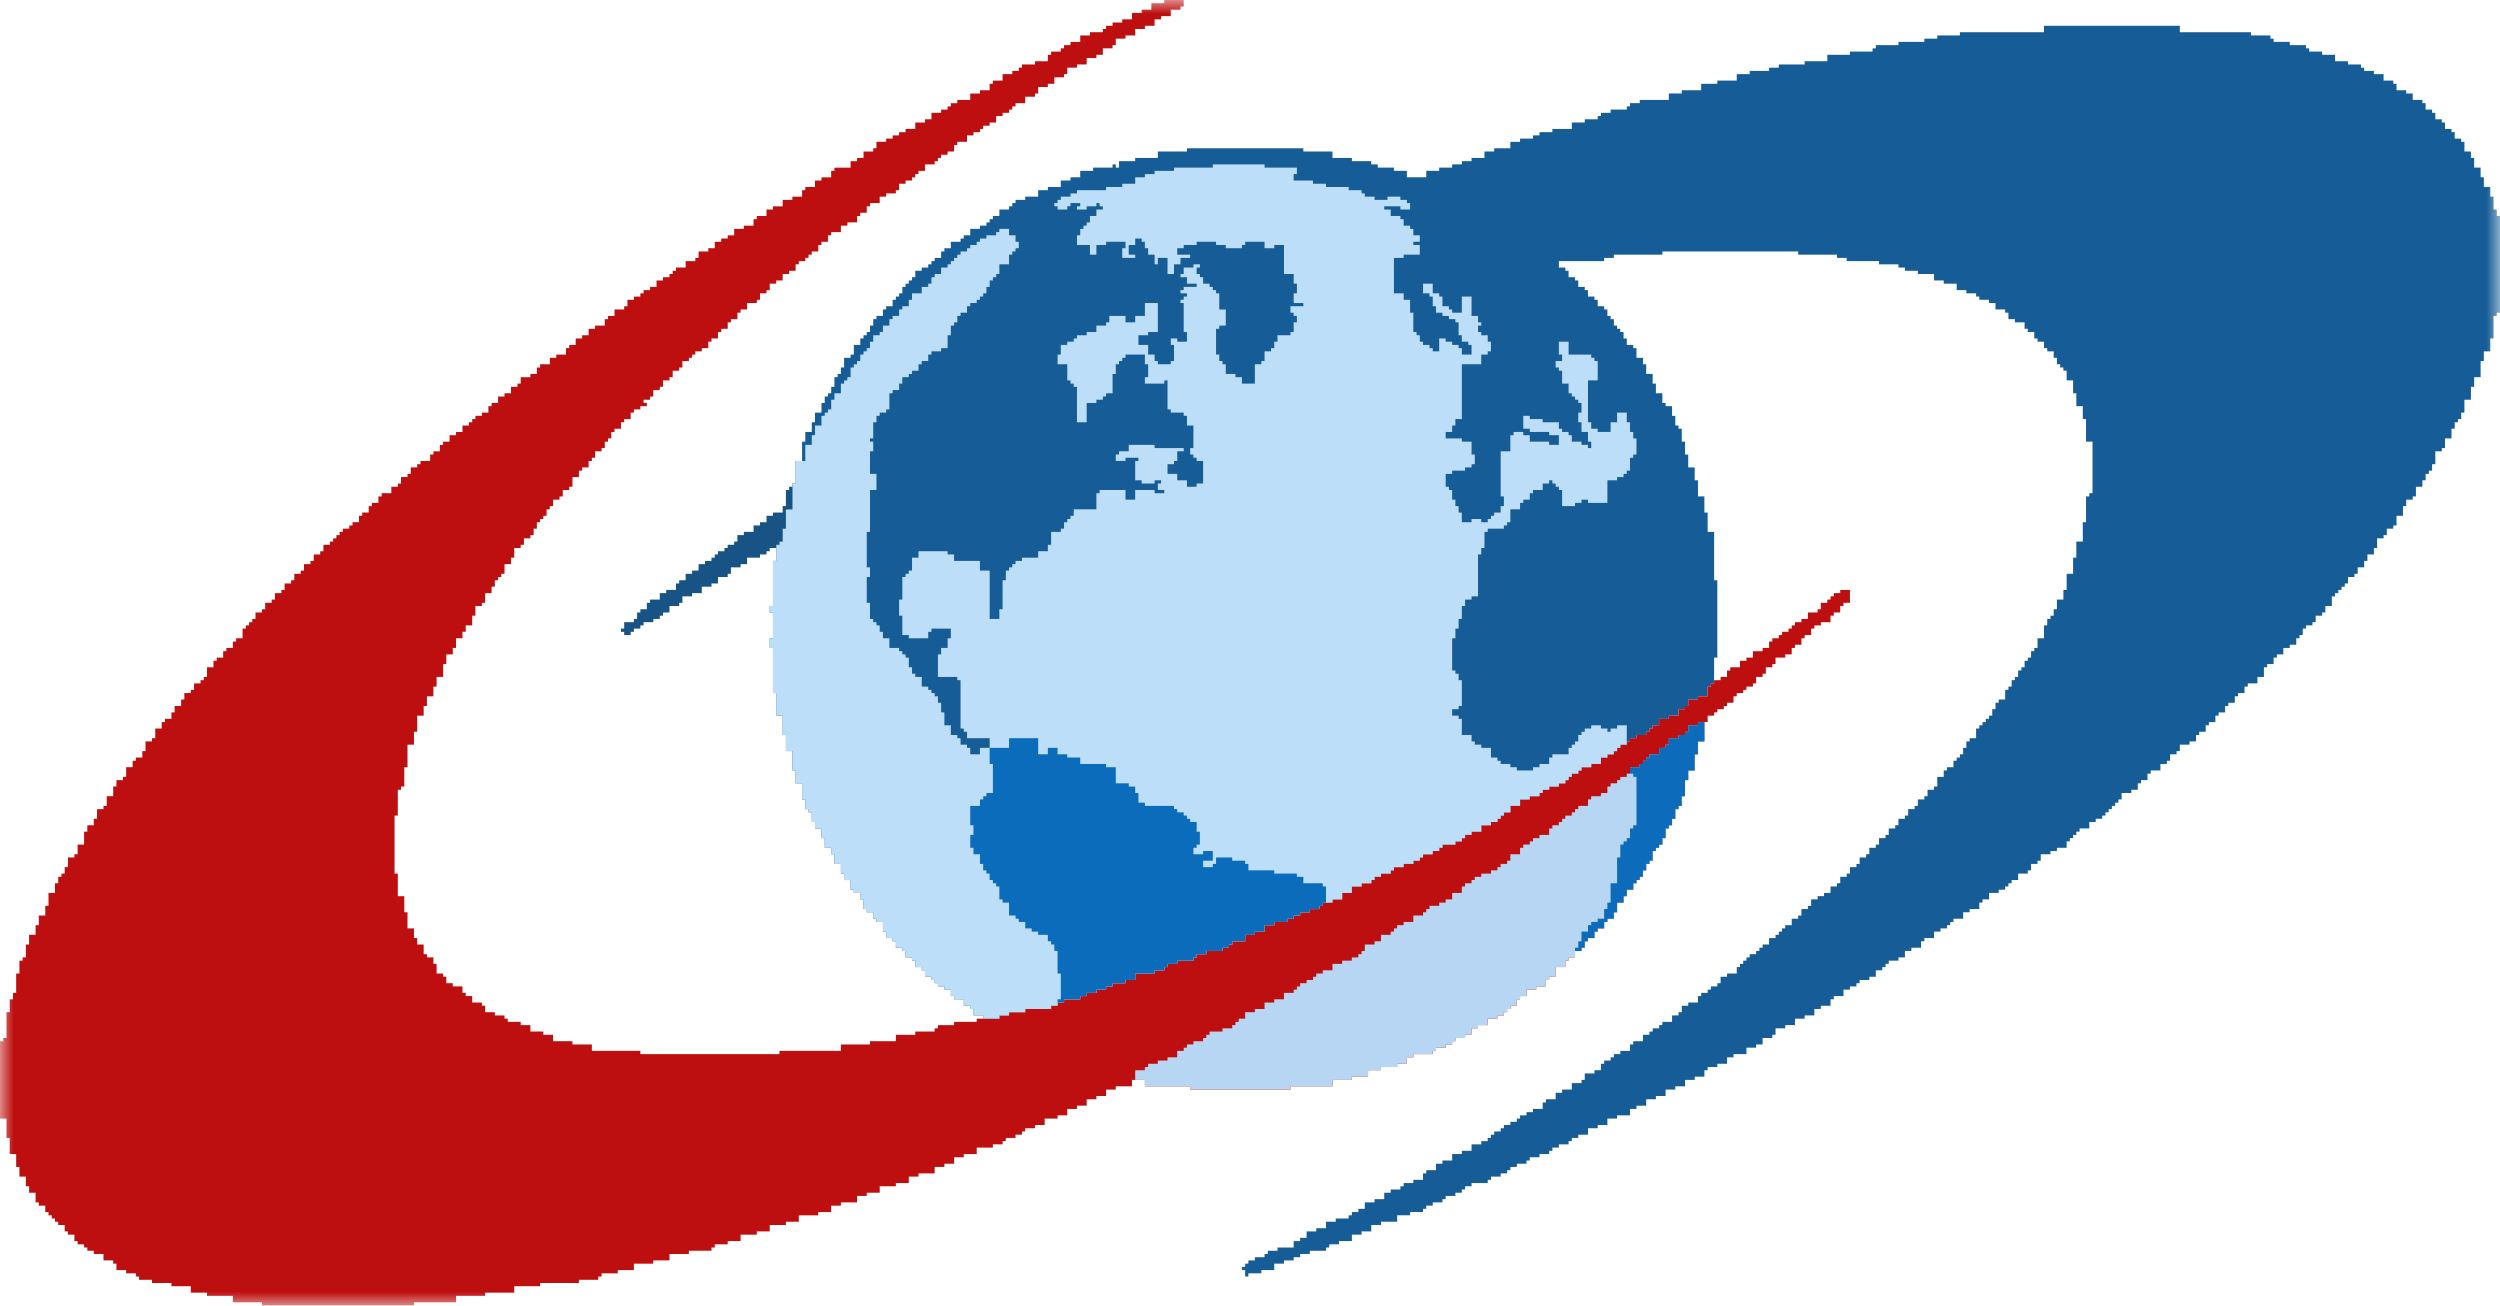 <svg width="90" height="47" viewBox="0 0 90 47" fill="none" xmlns="http://www.w3.org/2000/svg">
<g clip-path="url(#clip0_566_212)">
<mask id="mask0_566_212" style="mask-type:luminance" maskUnits="userSpaceOnUse" x="0" y="0" width="90" height="47">
<path d="M90 0H0V47H90V0Z" fill="white"/>
</mask>
<g mask="url(#mask0_566_212)">
<path d="M73.584 0.928H78.474V1.16H81.035V1.276H81.734V1.392H81.85V1.508H82.432V1.625H83.014V1.741H83.131V1.857H83.597V1.973H84.062V2.205H84.528V2.321H84.994V2.437H85.11V2.553H85.46V2.669H85.809V2.901H86.158V3.017H86.275V3.249H86.624V3.365H86.857V3.597H87.206V3.713H87.322V3.945H87.555V4.062H87.672V4.294H87.905V4.41H88.021V4.642H88.254V4.758H88.37V4.99H88.603V5.106H88.719V5.454H88.953V5.686H89.069V6.034H89.302V6.382H89.418V6.731H89.651V7.079H89.767V7.543H89.884V7.775H90V11.257H89.884V11.373H89.767V12.185H89.651V12.649H89.418V12.997H89.302V13.578H89.069V13.926H88.953V14.39H88.719V14.854H88.603V15.086H88.487V15.202H88.37V15.434H88.254V15.783H88.021V16.131H87.905V16.247H87.672V16.711H87.555V16.943H87.439V17.059H87.322V17.291H87.206V17.523H86.973V17.871H86.857V17.987H86.624V18.22H86.507V18.568H86.275V18.916H86.158V19.032H85.925V19.264H85.809V19.38H85.576V19.728H85.46V19.96H85.227V20.192H85.11V20.424H84.877V20.657H84.761V20.773H84.528V21.005H84.412V21.121H84.295V21.237H84.179V21.353H84.062V21.469H83.946V21.817H83.713V22.049H83.597V22.165H83.364V22.397H83.247V22.513H83.014V22.63H82.898V22.861H82.782V22.978H82.665V23.21H82.432V23.326H82.2V23.558H81.967V23.674H81.85V23.906H81.617V24.022H81.501V24.37H81.268V24.602H80.919V24.718H80.802V24.95H80.57V25.066H80.453V25.299H80.22V25.415H80.104V25.647H79.871V25.763H79.754V25.995H79.522V26.111H79.405V26.343H79.172V26.459H79.056V26.691H78.823V26.807H78.474V27.039H78.357V27.155H78.124V27.387H78.008V27.503H77.775V27.736H77.426V27.852H77.309V28.084H77.077V28.2H76.96V28.432H76.727V28.548H76.378V28.78H76.262V28.896H76.145V29.012H76.029V29.128H75.912V29.244H75.796V29.36H75.679V29.476H75.447V29.592H75.214V29.824H74.865V29.94H74.748V30.057H74.632V30.173H74.515V30.289H74.399V30.521H74.049V30.637H73.817V30.753H73.467V30.985H73.351V31.101H73.118V31.333H73.001V31.449H72.652V31.681H72.419V31.797H72.303V31.913H72.186V32.029H71.954V32.145H71.605V32.377H71.372V32.494H71.255V32.726H70.906V32.842H70.673V33.074H70.324V33.19H70.207V33.306H70.091V33.422H69.858V33.538H69.625V33.77H69.276V33.886H69.159V34.118H68.81V34.234H68.577V34.466H68.344V34.583H67.995V34.699H67.879V34.815H67.762V34.931H67.529V35.163H67.296V35.279H66.947V35.395H66.831V35.511H66.598V35.627H66.365V35.859H66.016V35.975H65.899V36.207H65.55V36.323H65.317V36.555H64.968V36.672H64.619V36.903H64.269V37.02H63.92V37.252H63.803V37.368H63.454V37.6H63.221V37.716H62.872V37.948H62.406V38.064H62.174V38.296H61.824V38.412H61.475V38.528H61.358V38.76H61.009V38.876H60.66V39.108H60.311V39.224H59.961V39.456H59.612V39.573H59.263V39.805H58.913V39.921H58.681V40.153H58.215V40.269H57.866V40.501H57.517V40.617H57.167V40.849H56.818V40.965H56.585V41.081H56.469V41.197H56.119V41.313H55.886V41.429H55.77V41.545H55.421V41.661H55.072V41.778H54.955V41.894H54.606V42.01H54.373V42.126H54.256V42.242H54.024V42.358H53.674V42.474H53.558V42.59H52.976V42.706H52.743V42.822H52.626V42.938H52.394V43.054H52.044V43.17H51.928V43.286H51.579V43.402H51.346V43.518H51.229V43.634H50.763V43.75H50.298V43.982H49.716V44.099H49.366V44.331H49.017V44.447H48.668V44.679H48.202V44.795H47.853V44.911H47.736V45.027H47.154V45.143H46.805V45.259H46.572V45.375H46.223V45.491H45.873V45.723H45.408V45.839H44.942V45.955H44.826V45.723H44.709V45.607H44.826V45.491H44.942V45.375H45.175V45.259H45.524V45.143H45.641V45.027H45.99V44.911H46.572V44.679H46.805V44.563H47.038V44.331H47.387V44.215H47.736V43.982H48.086V43.866H48.551V43.75H48.668V43.634H48.901V43.518H49.133V43.286H49.483V43.17H49.832V42.938H50.065V42.822H50.414V42.706H50.531V42.59H50.88V42.474H51.229V42.242H51.346V42.126H51.695V41.894H51.928V41.778H52.277V41.545H52.626V41.429H52.976V41.197H53.325V41.081H53.558V40.965H53.674V40.849H53.791V40.733H54.024V40.617H54.14V40.501H54.373V40.385H54.606V40.269H54.722V40.153H54.955V40.037H55.188V39.921H55.537V39.689H55.654V39.573H56.003V39.34H56.236V39.224H56.585V38.992H56.934V38.876H57.051V38.644H57.4V38.528H57.633V38.296H57.749V38.18H57.982V38.064H58.099V37.948H58.331V37.832H58.681V37.6H58.797V37.484H59.146V37.252H59.379V37.136H59.496V37.02H59.729V36.903H59.845V36.787H60.194V36.555H60.427V36.439H60.544V36.207H60.776V36.091H61.126V35.859H61.242V35.743H61.475V35.627H61.591V35.511H61.824V35.395H61.941V35.163H62.174V35.047H62.523V34.815H62.639V34.699H62.756V34.583H62.872V34.466H62.989V34.35H63.221V34.234H63.338V34.118H63.454V34.002H63.687V33.77H63.92V33.654H64.037V33.538H64.153V33.422H64.269V33.306H64.502V33.074H64.735V32.958H64.851V32.726H65.084V32.61H65.201V32.377H65.434V32.261H65.666V32.145H65.899V31.913H66.132V31.797H66.249V31.565H66.481V31.449H66.598V31.217H66.831V31.101H66.947V30.869H67.18V30.753H67.296V30.521H67.529V30.405H67.646V30.173H67.879V30.057H67.995V29.824H68.228V29.709H68.344V29.476H68.577V29.36H68.694V29.128H68.927V29.012H69.043V28.78H69.276V28.664H69.392V28.432H69.625V28.316H69.742V27.968H69.974V27.736H70.091V27.62H70.324V27.387H70.44V27.271H70.557V27.155H70.673V26.923H70.789V26.691H70.906V26.575H71.139V26.227H71.255V26.111H71.372V25.995H71.488V25.879H71.605V25.763H71.721V25.531H71.837V25.299H71.954V25.183H72.186V24.834H72.303V24.718H72.419V24.486H72.536V24.37H72.652V24.138H72.769V24.022H72.885V23.79H73.001V23.674H73.118V23.442H73.234V23.326H73.351V22.978H73.584V22.513H73.7V22.281H73.817V22.165H73.933V21.933H74.049V21.585H74.282V21.237H74.399V20.657H74.632V20.076H74.748V19.496H74.981V18.8H75.097V17.871H75.214V17.755H75.33V15.899H75.097V15.086H74.981V14.622H74.748V14.158H74.632V13.694H74.399V13.345H74.282V13.229H74.166V13.113H74.049V12.881H73.933V12.649H73.7V12.533H73.584V12.301H73.351V12.185H73.234V11.953H73.001V11.837H72.885V11.605H72.536V11.489H72.303V11.257H72.186V11.14H71.837V10.908H71.605V10.792H71.255V10.676H71.139V10.56H70.789V10.444H70.44V10.212H69.974V10.096H69.625V9.864H69.043V9.748H68.577V9.632H68.344V9.516H67.646V9.4H66.481V9.284H66.132V9.168H64.735V9.052H59.845V9.168H58.099V9.284H57.749V9.4H56.119V9.632H56.352V9.748H56.469V9.98H56.701V10.096H56.818V10.328H57.051V10.444H57.167V10.676H57.4V10.792H57.517V11.024H57.749V11.14H57.866V11.373H57.982V11.489H58.099V11.721H58.215V11.837H58.331V11.953H58.448V12.185H58.564V12.417H58.797V12.533H58.913V12.881H59.146V13.113H59.263V13.461H59.496V13.81H59.612V14.158H59.845V14.506H59.961V14.622H60.194V14.97H60.311V15.318H60.427V15.434H60.544V15.899H60.66V16.363H60.776V16.827H61.009V17.291H61.126V17.871H61.358V18.452H61.475V19.148H61.708V20.889H61.824V23.674H61.708V24.602H61.591V24.718H61.475V25.066H61.126V25.183H60.776V25.415H60.66V25.531H60.427V25.763H60.078V25.879H59.729V26.111H59.496V26.227H59.379V26.343H59.263V26.459H58.913V26.575H58.681V26.691H58.564V26.807H58.331V26.923H58.215V27.039H58.099V27.155H57.866V27.271H57.633V27.503H57.284V27.62H56.934V27.736H56.818V27.852H56.585V27.968H56.469V28.084H56.352V28.2H56.119V28.316H55.77V28.432H55.537V28.548H55.421V28.664H55.072V28.78H54.722V29.012H54.373V29.244H54.14V29.36H54.024V29.476H53.907V29.592H53.674V29.709H53.325V29.94H52.976V30.057H52.743V30.173H52.626V30.289H52.394V30.405H51.928V30.521H51.811V30.637H51.579V30.753H51.229V30.869H51.113V30.985H50.88V31.101H50.531V31.217H50.181V31.333H50.065V31.449H49.716V31.565H49.483V31.681H49.366V31.797H49.017V31.913H48.668V32.145H48.318V32.377H47.969V32.494H47.62V32.61H47.503V32.726H47.154V32.842H46.805V32.958H46.572V33.074H46.339V33.19H45.873V33.306H45.524V33.538H45.175V33.654H44.826V33.886H44.36V34.002H44.243V34.118H44.011V34.234H43.428V34.35H43.079V34.466H42.963V34.583H42.381V34.699H42.031V34.815H41.915V34.931H41.566V35.047H40.867V35.279H40.518V35.395H40.052V35.511H39.819V35.627H39.47V35.743H39.12V35.859H38.888V35.975H38.306V36.091H38.073V36.207H37.84V36.323H36.908V36.439H36.326V36.555H35.977V36.672H35.395V36.555H35.045V36.323H34.929V36.207H34.696V35.975H34.347V35.859H34.23V35.627H33.998V35.511H33.765V35.395H33.648V35.279H33.532V35.163H33.299V34.931H33.182V34.815H32.95V34.583H32.833V34.466H32.6V34.234H32.484V34.118H32.251V33.886H32.135V33.77H31.902V33.538H31.785V33.19H31.553V33.074H31.436V32.842H31.203V32.726H31.087V32.377H30.97V32.145H30.738V32.029H30.621V31.681H30.388V31.449H30.272V31.101H30.039V30.753H29.923V30.521H29.69V30.173H29.573V29.824H29.34V29.592H29.224V29.244H29.108V29.128H28.991V28.78H28.875V28.2H28.642V27.736H28.525V27.039H28.293V26.459H28.176V25.763H27.943V24.95H27.827V23.326H27.71V22.978H27.827V22.049H27.71V21.817H27.827V20.192H27.943V19.612H28.06V19.496H28.176V19.032H28.293V18.335H28.525V17.407H28.642V16.595H28.875V15.899H28.991V15.55H29.224V15.202H29.34V14.854H29.573V14.506H29.69V14.274H29.806V14.158H29.923V13.926H30.039V13.578H30.155V13.461H30.272V13.229H30.388V12.881H30.621V12.765H30.738V12.417H30.97V12.185H31.087V12.069H31.203V11.953H31.32V11.721H31.436V11.489H31.553V11.373H31.785V11.14H31.902V11.024H32.135V10.792H32.251V10.676H32.368V10.56H32.484V10.328H32.6V10.212H32.717V10.096H32.833V9.98H32.95V9.748H33.182V9.632H33.416V9.516H33.532V9.4H33.648V9.284H33.881V9.052H33.998V8.936H34.23V8.704H34.58V8.588H34.696V8.471H34.929V8.239H35.278V8.123H35.511V8.007H35.628V7.891H35.744V7.775H35.977V7.543H36.326V7.427H36.443V7.311H36.559V7.195H36.908V7.079H37.374V6.847H37.723V6.731H38.189V6.499H38.538V6.382H38.888V6.15H39.353V6.034H40.052V5.918H40.168V6.034H40.285V5.802H40.867V5.686H41.682V5.454H42.73V5.338H46.921V5.454H47.969V5.686H48.668V5.802H49.366V5.918H49.599V6.034H50.181V6.15H50.647V6.382H51.346V6.15H51.811V6.034H52.277V5.918H52.626V5.802H52.976V5.686H53.441V5.454H53.791V5.338H54.373V5.106H54.722V4.99H55.188V4.874H55.421V4.758H55.886V4.642H56.585V4.41H57.051V4.294H57.517V4.178H57.633V4.062H57.982V3.945H58.564V3.829H58.681V3.713H59.03V3.597H60.078V3.365H60.544V3.249H61.242V3.017H61.824V2.901H62.523V2.669H62.989V2.553H63.687V2.437H64.037V2.321H64.968V2.205H65.783V1.973H66.598V1.857H67.413V1.741H67.529V1.625H68.344V1.508H69.276V1.392H69.742V1.276H70.557V1.16H73.584V0.928Z" fill="#165C96"/>
<path d="M41.915 0H42.613V0.232H42.497V0.348H42.148V0.58H41.798V0.696H41.565V0.928H41.216V1.044H40.867V1.277H40.517V1.393H40.168V1.625H40.052V1.741H39.703V1.973H39.47V2.089H39.12V2.321H38.771V2.437H38.422V2.669H38.305V2.785H37.956V3.017H37.723V3.133H37.374V3.366H37.258V3.482H36.908V3.714H36.559V3.83H36.443V3.946H36.326V4.062H36.093V4.178H35.86V4.41H35.627V4.526H35.395V4.642H35.278V4.758H35.045V4.874H34.812V5.106H34.463V5.222H34.347V5.454H34.114V5.57H33.881V5.686H33.765V5.803H33.648V5.919H33.299V6.151H33.066V6.267H32.95V6.383H32.833V6.499H32.6V6.615H32.367V6.847H32.251V6.963H31.902V7.079H31.669V7.311H31.32V7.427H31.203V7.659H30.97V7.775H30.854V8.007H30.505V8.123H30.272V8.356H29.922V8.472H29.806V8.704H29.573V8.82H29.457V9.052H29.224V9.168H29.107V9.284H28.991V9.4H28.758V9.516H28.642V9.748H28.409V9.864H28.176V10.096H27.943V10.212H27.71V10.444H27.594V10.56H27.361V10.793H27.245V10.909H26.895V11.141H26.662V11.257H26.546V11.489H26.313V11.605H26.197V11.837H25.964V11.953H25.847V12.185H25.614V12.301H25.498V12.533H25.265V12.649H25.032V12.765H24.916V12.882H24.8V12.998H24.567V13.23H24.45V13.346H24.217V13.578H24.101V13.694H23.868V13.926H23.752V14.042H23.519V14.274H23.402V14.39H23.169V14.506H23.286V14.622H23.053V14.738H22.82V14.854H22.704V15.086H22.471V15.202H22.355V15.435H22.122V15.551H22.005V15.783H21.889V15.899H21.772V16.131H21.656V16.247H21.423V16.479H21.307V16.595H21.19V16.827H20.957V16.943H20.841V17.175H20.608V17.523H20.491V17.64H20.259V17.872H20.142V17.988H19.91V18.22H19.793V18.336H19.677V18.568H19.56V18.684H19.444V18.8H19.327V19.032H19.211V19.264H19.094V19.38H18.862V19.612H18.745V19.728H18.512V20.076H18.396V20.309H18.163V20.657H18.047V20.773H17.93V20.889H17.814V21.121H17.697V21.353H17.465V21.701H17.348V21.817H17.115V22.165H16.999V22.514H16.766V22.746H16.649V22.978H16.417V23.326H16.3V23.558H16.067V23.906H15.951V24.37H15.718V24.718H15.602V25.067H15.369V25.415H15.252V25.763H15.019V26.343H14.903V26.807H14.67V27.62H14.554V28.316H14.437V28.432H14.321V29.361H14.204V31.449H14.321V32.262H14.554V32.842H14.67V33.422H14.903V33.77H15.019V34.002H15.252V34.351H15.369V34.467H15.602V34.699H15.718V35.047H15.951V35.163H16.067V35.395H16.3V35.511H16.649V35.743H16.766V35.859H16.999V36.091H17.348V36.207H17.465V36.44H17.814V36.556H18.163V36.672H18.279V36.788H18.745V36.904H19.094V37.136H19.56V37.252H19.91V37.484H20.608V37.6H21.307V37.832H23.053V37.948H28.059V37.832H30.272V37.6H31.32V37.484H32.251V37.252H32.95V37.136H33.648V37.02H33.765V36.904H34.347V36.788H35.162V36.672H35.977V36.556H36.326V36.44H36.908V36.324H37.84V36.207H38.072V36.091H38.305V35.975H38.888V35.859H39.12V35.743H39.47V35.627H39.819V35.511H40.052V35.395H40.517V35.279H40.867V35.047H41.565V34.931H41.915V34.815H42.031V34.699H42.38V34.583H42.962V34.467H43.079V34.351H43.428V34.235H44.01V34.118H44.243V34.002H44.36V33.886H44.825V33.654H45.175V33.538H45.524V33.306H45.873V33.19H46.339V33.074H46.572V32.958H46.805V32.842H47.154V32.726H47.503V32.61H47.62V32.494H47.969V32.378H48.318V32.146H48.667V31.914H49.017V31.798H49.366V31.681H49.483V31.565H49.715V31.449H50.065V31.333H50.181V31.217H50.531V31.101H50.88V30.985H51.112V30.869H51.229V30.753H51.578V30.637H51.811V30.521H51.928V30.405H52.393V30.289H52.626V30.173H52.743V30.057H52.975V29.941H53.325V29.709H53.674V29.593H53.907V29.477H54.023V29.361H54.14V29.244H54.373V29.012H54.722V28.78H55.071V28.664H55.421V28.548H55.537V28.432H55.77V28.316H56.119V28.2H56.352V28.084H56.468V27.968H56.585V27.852H56.818V27.736H56.934V27.62H57.283V27.504H57.633V27.272H57.866V27.155H58.098V27.04H58.215V26.924H58.331V26.807H58.564V26.691H58.681V26.575H58.913V26.459H59.263V26.343H59.379V26.227H59.495V26.111H59.728V25.879H60.078V25.763H60.427V25.531H60.66V25.415H60.776V25.183H61.126V25.067H61.475V24.718H61.591V24.602H61.708V24.486H61.941V24.37H62.173V24.138H62.29V24.022H62.639V23.79H62.872V23.674H63.105V23.442H63.454V23.326H63.687V23.094H63.803V22.978H64.036V22.862H64.153V22.746H64.386V22.63H64.502V22.514H64.618V22.398H64.851V22.282H65.084V22.049H65.433V21.933H65.55V21.701H65.783V21.585H65.899V21.469H66.016V21.353H66.248V21.237H66.598V21.701H66.365V21.817H66.248V22.049H66.016V22.165H65.899V22.398H65.55V22.514H65.317V22.63H65.201V22.862H64.968V22.978H64.851V23.21H64.618V23.326H64.502V23.558H64.269V23.674H63.92V23.906H63.803V24.022H63.571V24.254H63.454V24.37H63.221V24.602H63.105V24.718H62.872V24.835H62.755V24.951H62.523V25.067H62.406V25.299H62.173V25.415H62.057V25.531H61.824V25.647H61.708V25.763H61.475V25.995H61.358V26.691H61.126V27.155H61.009V27.736H60.776V28.084H60.66V28.664H60.543V29.012H60.427V29.128H60.31V29.477H60.194V29.709H60.078V29.825H59.961V30.173H59.845V30.405H59.728V30.521H59.612V30.637H59.495V30.985H59.379V31.101H59.263V31.333H59.146V31.565H59.03V31.681H58.913V31.798H58.797V32.03H58.564V32.262H58.448V32.494H58.215V32.842H58.098V33.074H57.866V33.19H57.749V33.422H57.516V33.538H57.4V33.77H57.167V33.886H57.05V34.118H56.934V34.235H56.701V34.467H56.468V34.583H56.352V34.815H56.003V35.163H55.77V35.279H55.653V35.511H55.304V35.627H54.955V35.859H54.722V35.975H54.605V36.207H54.373V36.324H54.256V36.44H54.14V36.556H53.907V36.672H53.558V36.904H53.208V37.02H52.975V37.252H52.743V37.368H52.393V37.484H52.277V37.6H52.044V37.716H51.695V37.832H51.578V37.948H50.88V38.064H50.647V38.296H50.298V38.412H49.715V38.528H49.25V38.76H48.667V38.877H47.969V39.109H46.455V39.225H42.846V39.109H41.216V38.877H40.75V39.109H40.168V39.225H39.819V39.457H39.47V39.573H39.12V39.805H38.771V39.921H38.422V40.153H38.072V40.269H37.607V40.501H37.258V40.617H36.908V40.733H36.792V40.849H36.559V40.965H36.21V41.081H36.093V41.197H35.744V41.314H35.162V41.546H34.696V41.662H34.347V41.894H33.998V42.01H33.648V42.242H33.066V42.358H32.717V42.59H32.251V42.706H31.669V42.938H31.203V43.054H30.854V43.286H30.272V43.403H29.922V43.635H29.457V43.751H28.758V43.983H28.293V44.099H27.71V44.331H27.245V44.447H26.662V44.679H26.197V44.795H25.731V44.911H25.614V45.027H24.8V45.143H24.101V45.375H23.519V45.491H22.82V45.723H22.238V45.84H21.656V45.956H21.539V46.072H20.841V46.188H19.444V46.304H18.512V46.536H17.465V46.652H16.417V46.884H14.903V47H9.431V46.884H8.383V46.652H7.451V46.536H6.869V46.304H6.171V46.188H5.472V46.072H5.006V45.956H4.89V45.84H4.541V45.723H4.191V45.491H4.075V45.375H3.726V45.143H3.376V45.027H3.144V44.911H3.027V44.795H2.794V44.679H2.678V44.447H2.445V44.331H2.329V44.099H2.096V43.983H1.979V43.867H1.863V43.751H1.746V43.635H1.63V43.403H1.397V43.286H1.281V42.938H1.048V42.706H0.931V42.358H0.699V42.01H0.582V41.546H0.349V40.965H0.233V40.269H0V37.484H0.116V37.368H0.233V36.44H0.349V35.975H0.466V35.743H0.582V35.047H0.699V34.583H0.815V34.467H0.931V34.002H1.048V33.654H1.281V33.306H1.397V32.958H1.63V32.61H1.746V32.146H1.979V31.798H2.096V31.565H2.212V31.449H2.329V31.217H2.445V30.869H2.678V30.753H2.794V30.405H3.027V29.941H3.144V29.709H3.376V29.477H3.493V29.128H3.726V29.012H3.842V28.664H4.075V28.316H4.191V28.084H4.424V27.968H4.541V27.62H4.774V27.388H4.89V27.272H5.123V27.04H5.239V26.691H5.472V26.575H5.589V26.227H5.821V25.995H5.938V25.879H6.171V25.647H6.287V25.415H6.52V25.183H6.636V24.951H6.869V24.835H6.986V24.602H7.219V24.486H7.335V24.37H7.451V24.022H7.684V23.79H7.801V23.674H8.034V23.442H8.15V23.326H8.383V23.094H8.499V22.978H8.732V22.63H8.849V22.514H8.965V22.398H9.082V22.282H9.198V22.049H9.431V21.933H9.547V21.701H9.78V21.585H9.897V21.353H10.129V21.237H10.246V21.005H10.479V20.889H10.595V20.657H10.828V20.541H10.944V20.309H11.177V20.193H11.294V19.96H11.527V19.845H11.643V19.612H11.876V19.496H11.992V19.38H12.109V19.264H12.225V19.148H12.341V19.032H12.574V18.916H12.691V18.8H12.924V18.568H13.04V18.452H13.273V18.22H13.389V18.104H13.622V17.872H13.739V17.756H14.088V17.523H14.321V17.407H14.437V17.175H14.67V17.059H14.787V16.827H15.019V16.711H15.136V16.595H15.485V16.363H15.602V16.247H15.834V16.015H15.951V15.899H16.184V15.667H16.417V15.551H16.649V15.319H16.882V15.202H16.999V15.086H17.115V14.97H17.348V14.854H17.581V14.622H17.697V14.506H17.93V14.274H18.163V14.158H18.396V13.926H18.629V13.81H18.745V13.578H19.094V13.462H19.327V13.23H19.444V13.114H19.793V12.882H20.026V12.765H20.375V12.533H20.491V12.417H20.724V12.185H20.957V12.069H21.19V11.837H21.423V11.721H21.772V11.489H21.889V11.373H22.122V11.141H22.471V11.025H22.587V10.793H22.82V10.677H23.053V10.56H23.169V10.444H23.402V10.328H23.635V10.096H23.868V9.98H24.101V9.864H24.217V9.748H24.334V9.632H24.683V9.4H25.032V9.284H25.149V9.052H25.498V8.936H25.731V8.704H25.964V8.588H26.197V8.472H26.43V8.24H26.779V8.123H27.128V7.891H27.245V7.775H27.594V7.543H27.827V7.427H28.176V7.195H28.525V7.079H28.875V6.847H28.991V6.731H29.34V6.499H29.573V6.383H29.922V6.151H30.039V6.035H30.621V5.803H30.854V5.686H31.087V5.454H31.436V5.338H31.552V5.106H31.902V4.99H32.135V4.874H32.367V4.758H32.6V4.642H32.95V4.41H33.299V4.294H33.532V4.062H33.881V3.946H34.114V3.83H34.23V3.714H34.463V3.597H34.929V3.366H35.278V3.249H35.627V3.017H35.744V2.901H36.093V2.669H36.443V2.553H36.675V2.437H36.792V2.321H37.258V2.205H37.723V1.973H37.84V1.857H38.189V1.741H38.305V1.625H38.538V1.509H38.888V1.277H39.237V1.16H39.703V1.044H39.819V0.928H40.052V0.812H40.401V0.696H40.75V0.464H41.1V0.348H41.449V0.116H41.915V0Z" fill="#BD0F0F"/>
<path d="M43.661 5.918H45.524V6.034H46.688V6.267H46.572V6.499H47.27V6.615H47.736V6.731H48.551V6.847H49.017V6.963H49.133V7.079H49.483V7.195H49.949V7.079H50.414V7.195H50.647V7.311H50.763V7.543H50.414V7.427H49.832V7.543H50.065V7.775H50.414V7.891H50.531V8.123H50.763V8.24H50.88V8.471H51.113V8.704H50.88V8.82H51.113V9.168H50.531V9.284H50.181V10.56H50.531V10.793H50.763V11.257H50.88V11.953H50.996V12.069H51.113V12.301H51.229V12.417H51.462V12.533H51.579V12.649H51.811V12.185H52.044V12.301H52.277V12.417H52.51V12.533H52.626V12.765H52.976V12.417H52.859V12.301H52.626V12.069H52.51V11.605H52.394V11.489H52.161V11.373H51.928V11.257H51.695V11.024H51.579V10.676H51.462V10.56H51.229V10.212H51.579V10.56H51.811V10.676H51.928V11.024H52.161V11.141H52.277V11.257H52.626V10.676H52.976V11.373H53.209V11.605H53.325V11.721H53.209V11.953H53.325V12.069H53.558V12.301H53.674V12.649H53.558V12.765H53.325V13.113H52.626V15.086H52.394V15.319H52.277V15.55H52.044V15.783H52.626V15.899H52.976V16.363H53.092V16.711H52.976V16.827H52.743V16.943H52.277V17.059H52.044V17.523H52.161V17.639H52.277V17.988H52.394V18.22H52.51V18.452H52.626V18.8H52.976V18.684H53.325V18.8H53.558V18.684H53.674V18.568H53.791V18.452H54.024V18.22H54.14V17.872H54.024V16.247H54.373V15.667H54.489V15.55H54.839V15.667H55.072V15.899H55.77V16.015H56.119V15.667H55.77V15.55H55.072V15.434H54.839V14.97H55.072V15.086H55.537V15.202H56.119V15.434H56.236V15.55H56.469V15.667H56.585V15.899H56.934V16.015H57.167V16.131H57.284V15.899H57.167V15.55H56.934V15.202H56.818V14.854H56.934V14.506H56.818V14.39H56.701V14.274H56.585V14.158H56.469V13.81H56.236V13.346H56.119V13.23H56.003V12.997H56.236V12.765H56.119V12.301H56.469V12.765H57.284V12.881H57.4V12.997H57.517V13.694H57.167V15.202H57.284V15.434H57.517V15.55H57.982V15.202H58.215V14.854H58.564V15.202H58.681V15.55H58.797V15.783H58.913V16.363H58.797V16.479H58.681V16.943H58.564V17.059H58.448V17.175H58.215V17.291H57.866V18.104H57.167V17.988H56.934V18.104H56.701V18.22H56.236V17.639H56.119V17.523H56.003V17.407H55.886V17.291H55.77V17.407H55.537V17.639H55.188V17.756H55.072V17.988H54.839V18.104H54.722V18.336H54.373V18.8H54.256V18.916H54.14V19.032H53.558V19.148H53.441V19.728H53.325V19.96H53.209V21.469H52.976V21.585H52.743V21.817H52.626V22.282H52.51V22.63H52.394V22.978H52.277V24.138H52.394V24.254H52.51V24.486H52.626V25.415H52.51V25.531H52.277V25.763H52.51V25.879H52.626V26.459H52.976V26.691H53.092V26.807H53.325V26.923H53.674V27.272H53.907V27.388H54.024V27.503H54.373V27.62H54.606V27.736H55.188V27.62H55.421V27.503H55.77V27.272H55.886V27.155H56.469V26.923H56.585V26.807H56.701V26.691H56.818V26.459H56.934V26.343H57.051V26.227H57.284V26.111H57.633V26.227H57.866V26.343H57.982V26.227H58.215V26.111H58.564V26.807H58.331V26.923H58.215V27.039H58.099V27.155H57.866V27.272H57.633V27.503H57.284V27.62H56.934V27.736H56.818V27.852H56.585V27.968H56.469V28.084H56.352V28.2H56.119V28.316H55.77V28.432H55.537V28.548H55.421V28.664H55.072V28.78H54.722V29.012H54.373V29.244H54.14V29.36H54.024V29.476H53.907V29.592H53.674V29.709H53.325V29.941H52.976V30.057H52.743V30.173H52.626V30.289H52.394V30.405H51.928V30.521H51.811V30.637H51.579V30.753H51.229V30.869H51.113V30.985H50.88V31.101H50.531V31.217H50.181V31.333H50.065V31.449H49.716V31.565H49.483V31.681H49.366V31.797H49.017V31.913H48.668V32.146H48.318V32.378H47.969V32.494H47.62V32.61H47.504V32.726H47.154V32.842H46.805V32.958H46.572V33.074H46.339V33.19H45.873V33.306H45.524V33.538H45.175V33.654H44.826V33.886H44.36V34.002H44.243V34.118H44.011V34.235H43.428V34.35H43.079V34.467H42.963V34.583H42.381V34.699H42.031V34.815H41.915V34.931H41.566V35.047H40.867V35.279H40.518V35.395H40.052V35.511H39.819V35.627H39.47V35.743H39.12V35.859H38.888V35.975H38.306V36.091H38.073V36.207H37.84V36.324H36.908V36.439H36.326V36.555H35.977V36.672H35.395V36.555H35.045V36.324H34.929V36.207H34.696V35.975H34.347V35.859H34.23V35.627H33.998V35.511H33.765V35.395H33.648V35.279H33.532V35.163H33.299V34.931H33.182V34.815H32.95V34.583H32.833V34.467H32.6V34.235H32.484V34.118H32.251V33.886H32.135V33.77H31.902V33.538H31.785V33.19H31.553V33.074H31.436V32.842H31.203V32.726H31.087V32.378H30.97V32.146H30.738V32.029H30.621V31.681H30.388V31.449H30.272V31.101H30.039V30.753H29.923V30.521H29.69V30.173H29.573V29.825H29.34V29.592H29.224V29.244H29.108V29.128H28.991V28.78H28.875V28.2H28.642V27.736H28.525V27.039H28.293V26.459H28.176V25.763H27.943V24.951H27.827V23.326H27.71V22.978H27.827V22.049H27.71V21.817H27.827V20.193H27.943V19.612H28.06V19.496H28.176V19.032H28.293V18.336H28.525V17.407H28.642V16.595H28.991V16.015H29.224V15.667H29.34V15.319H29.573V14.97H29.69V14.854H29.806V14.738H29.923V14.39H30.039V14.158H30.272V13.81H30.388V13.694H30.505V13.578H30.621V13.23H30.738V13.113H30.854V12.997H30.97V12.765H31.087V12.649H31.203V12.533H31.32V12.301H31.436V12.069H31.669V11.953H31.785V11.721H32.018V11.489H32.135V11.373H32.368V11.141H32.484V11.024H32.717V10.793H32.833V10.56H33.182V10.328H33.416V10.212H33.532V9.98H33.648V9.864H33.881V9.632H34.114V9.516H34.23V9.4H34.347V9.284H34.463V9.168H34.58V9.052H34.813V8.936H34.929V8.82H35.162V8.704H35.278V8.588H35.511V8.471H35.861V8.355H35.977V8.24H36.326V8.471H36.559V8.704H36.675V8.936H36.559V9.052H36.443V9.168H36.326V9.516H35.977V9.864H35.861V9.98H35.744V10.096H35.628V10.328H35.511V10.56H35.395V10.676H35.278V10.793H35.162V10.909H34.929V11.024H34.813V11.257H34.58V11.373H34.463V11.605H34.347V11.721H34.23V12.069H34.114V12.533H33.881V12.649H33.532V12.765H33.416V12.997H33.182V13.113H33.066V13.346H32.833V13.462H32.717V13.578H32.484V13.81H32.368V14.042H32.135V14.158H32.018V14.738H31.902V14.854H31.669V14.97H31.553V15.202H31.436V15.783H31.32V15.899H31.436V16.247H31.32V17.059H31.553V17.639H31.32V19.148H31.203V20.425H31.32V20.773H31.203V21.701H31.32V22.282H31.436V22.398H31.553V22.514H31.669V22.746H31.785V22.978H32.018V23.326H32.368V23.442H32.484V23.558H32.6V23.674H32.717V24.022H32.833V24.254H32.95V24.37H33.182V24.718H33.416V24.834H33.532V24.951H33.648V25.067H33.765V25.299H33.881V25.647H33.998V26.111H34.23V26.459H34.463V26.575H34.58V26.807H34.813V26.923H34.929V27.155H35.278V26.923H35.628V26.575H34.813V26.343H34.696V26.227H34.58V24.486H34.463V24.37H33.765V23.558H33.881V23.326H34.114V22.978H34.23V22.63H33.532V22.746H33.416V22.978H32.717V22.862H32.484V22.165H32.368V21.585H32.484V20.773H32.6V20.657H32.717V20.541H32.833V20.076H33.066V19.844H34.114V19.96H34.347V20.193H35.278V20.541H35.628V22.282H35.977V21.933H36.093V20.889H36.21V20.541H36.326V20.425H36.443V20.309H36.559V20.193H36.792V20.076H37.374V19.844H37.723V19.612H37.84V19.148H38.189V19.032H38.306V18.8H38.422V18.684H38.538V18.568H38.655V18.336H39.47V17.756H39.586V17.639H40.518V17.988H40.867V17.639H41.566V17.756H41.915V17.639H41.682V17.407H41.798V17.291H41.566V17.407H41.1V17.291H40.867V16.595H40.983V16.479H40.518V16.595H40.168V16.363H40.285V16.247H40.634V16.015H41.566V16.131H42.613V16.247H42.381V16.595H42.264V16.711H42.031V17.059H42.381V17.291H42.73V17.523H43.079V17.407H43.312V16.595H43.079V16.479H42.963V16.363H42.846V16.131H42.963V15.319H42.73V14.97H42.613V14.854H42.148V14.738H42.031V13.694H41.915V13.81H41.216V13.578H41.333V13.113H41.216V12.765H40.518V12.881H40.401V12.997H40.285V13.113H40.168V13.462H40.052V14.158H39.819V14.274H39.703V14.39H39.47V14.506H39.12V15.202H38.771V13.926H38.655V13.81H38.538V13.694H38.422V13.113H38.073V12.765H38.189V12.417H38.422V12.301H38.655V12.185H38.771V12.069H39.12V11.953H39.47V11.721H39.819V11.605H39.936V11.373H40.518V11.605H40.867V11.373H41.216V10.909H41.682V11.953H41.333V12.069H40.983V12.417H41.333V12.765H41.566V12.997H41.682V13.113H42.148V12.997H42.264V12.417H42.148V12.185H42.381V12.301H42.73V11.953H42.613V10.909H42.497V10.793H42.613V10.676H42.73V10.56H42.497V10.444H42.613V10.328H43.079V10.212H42.73V9.98H42.497V9.864H42.613V9.632H42.963V9.516H43.196V9.632H43.079V9.864H43.196V9.98H43.312V10.212H43.545V10.328H43.661V10.444H43.778V10.56H43.894V11.141H44.127V11.721H43.894V11.837H43.778V12.765H43.894V12.997H44.011V13.113H44.127V13.462H44.476V13.578H44.709V13.81H45.175V13.113H45.408V12.997H45.524V12.649H45.757V12.533H45.873V12.301H45.99V12.069H46.456V11.953H46.572V11.605H46.688V11.373H46.572V11.257H46.456V11.024H46.921V10.909H46.572V10.56H46.688V10.212H46.572V9.864H46.223V8.82H45.873V8.936H45.524V8.704H44.826V8.82H44.709V8.936H44.127V8.82H43.778V8.704H43.079V8.82H42.613V8.936H42.381V9.168H42.846V9.284H42.497V9.516H42.264V9.864H42.031V9.284H41.682V9.516H41.566V9.168H41.333V8.936H41.216V8.704H41.1V8.588H40.867V8.82H40.634V9.168H40.867V9.284H40.401V8.936H40.518V8.704H39.819V8.82H39.47V9.168H39.237V8.82H38.771V8.471H38.888V8.24H39.004V8.123H39.12V8.007H39.237V7.775H39.47V7.543H39.703V7.427H39.586V7.311H39.47V7.427H39.12V7.543H38.771V7.427H38.888V7.311H38.538V7.427H38.422V7.543H38.073V7.427H37.956V7.311H38.073V7.195H38.189V7.079H38.538V6.963H38.771V6.847H39.819V6.731H40.401V6.615H40.867V6.383H41.216V6.267H41.566V6.151H42.264V6.034H43.661V5.918Z" fill="#BDDEF9"/>
<path d="M61.126 25.995H61.358V26.691H61.126V27.156H61.009V27.736H60.776V28.084H60.66V28.664H60.543V29.012H60.427V29.128H60.31V29.477H60.194V29.709H60.078V29.825H59.961V30.173H59.845V30.405H59.728V30.521H59.612V30.637H59.495V30.985H59.379V31.101H59.263V31.333H59.146V31.566H59.03V31.681H58.913V31.798H58.797V32.03H58.564V32.262H58.448V32.494H58.215V32.842H58.098V33.074H57.866V33.19H57.749V33.422H57.516V33.538H57.4V33.77H57.167V33.887H57.05V34.118H56.934V34.235H56.701V34.467H56.468V34.583H56.352V34.815H56.003V35.163H55.77V35.279H55.653V35.511H55.304V35.627H54.955V35.859H54.722V35.975H54.605V36.207H54.373V36.324H54.256V36.44H54.14V36.556H53.907V36.672H53.557V36.904H53.208V37.02H52.975V37.252H52.743V37.368H52.393V37.484H52.277V37.6H52.044V37.716H51.695V37.832H51.578V37.948H50.88V38.064H50.647V38.296H50.297V38.412H49.715V38.529H49.25V38.761H48.667V38.877H47.969V39.109H46.455V39.225H42.846V39.109H41.216V38.877H40.867V38.529H41.216V38.412H41.333V38.296H41.682V38.18H42.031V38.064H42.38V37.832H42.613V37.716H42.73V37.6H42.962V37.484H43.312V37.368H43.428V37.252H43.545V37.136H44.01V37.02H44.36V36.904H44.476V36.788H44.593V36.672H44.825V36.44H45.175V36.324H45.524V36.092H45.873V35.975H46.222V35.743H46.572V35.627H46.688V35.511H46.805V35.395H47.038V35.279H47.27V35.163H47.387V35.047H47.62V34.931H47.969V34.699H48.318V34.583H48.667V34.467H48.9V34.351H49.017V34.235H49.133V34.003H49.483V33.887H49.715V33.654H50.065V33.538H50.181V33.422H50.297V33.306H50.531V33.19H50.88V32.958H51.229V32.842H51.345V32.726H51.462V32.61H51.811V32.494H52.044V32.378H52.277V32.146H52.626V31.914H52.743V31.798H52.975V31.681H53.092V31.566H53.325V31.45H53.674V31.333H53.907V31.217H54.023V31.101H54.256V30.985H54.373V30.753H54.722V30.521H54.838V30.405H55.071V30.289H55.188V30.173H55.42V30.057H55.77V29.825H55.886V29.709H56.119V29.593H56.236V29.477H56.352V29.361H56.585V29.244H56.701V29.128H56.818V29.012H57.167V28.78H57.283V28.664H57.633V28.548H57.866V28.316H57.982V28.2H58.215V28.084H58.331V27.968H58.564V27.852H58.681V27.62H59.03V27.504H59.146V27.388H59.263V27.272H59.379V27.156H59.728V26.924H59.961V26.807H60.078V26.575H60.427V26.459H60.66V26.343H60.776V26.111H61.126V25.995Z" fill="#B7D6F3"/>
<path d="M36.326 26.575H37.374V27.155H37.723V26.923H38.072V27.155H38.422V27.271H38.888V27.503H39.819V27.62H40.168V28.2H40.634V28.316H40.867V28.548H40.983V28.896H41.216V29.012H42.264V29.128H42.38V29.244H42.613V29.36H42.73V29.476H42.846V29.592H43.079V29.941H43.195V30.405H43.079V30.521H42.962V30.753H43.312V30.637H43.661V30.985H43.312V31.217H43.661V31.101H43.778V30.869H44.36V30.985H44.825V31.101H44.942V31.333H45.873V31.449H46.688V31.565H46.921V31.797H47.62V31.913H47.736V32.494H47.62V32.61H47.503V32.726H47.154V32.842H46.805V32.958H46.572V33.074H46.339V33.19H45.873V33.306H45.524V33.538H45.175V33.654H44.825V33.886H44.36V34.002H44.243V34.118H44.01V34.234H43.428V34.35H43.079V34.467H42.962V34.583H42.38V34.699H42.031V34.815H41.914V34.931H41.565V35.047H40.867V35.279H40.517V35.395H40.052V35.511H39.819V35.627H39.469V35.743H39.12V35.859H38.888V35.975H38.305V36.091H38.072V35.975H38.189V35.047H38.072V34.234H37.956V34.002H37.84V33.886H37.723V33.654H37.374V33.538H37.141V33.422H36.908V33.19H36.675V33.074H36.559V32.958H36.326V32.494H36.093V32.378H35.977V31.913H35.86V31.797H35.744V31.681H35.627V31.449H35.511V31.333H35.395V31.101H35.278V30.753H35.045V30.521H34.929V30.057H35.045V29.709H34.929V29.012H35.278V28.78H35.395V28.664H35.511V28.548H35.744V27.503H35.627V26.923H36.326V26.575Z" fill="#0C6CBC"/>
<path d="M61.126 25.995H61.358V26.691H61.126V27.155H61.009V27.736H60.776V28.084H60.66V28.664H60.543V29.012H60.427V29.128H60.31V29.477H60.194V29.709H60.078V29.825H59.961V30.173H59.845V30.405H59.728V30.521H59.612V30.637H59.495V30.985H59.379V31.101H59.263V31.333H59.146V31.566H59.03V31.681H58.913V31.798H58.797V32.03H58.564V32.262H58.448V32.494H58.215V32.842H58.098V33.074H57.866V33.19H57.749V33.422H57.516V33.538H57.4V33.77H57.167V33.887H57.05V34.118H56.934V34.235H56.701V34.118H56.818V33.887H56.934V33.538H57.167V33.306H57.283V33.19H57.516V33.074H57.749V32.726H57.866V32.494H57.982V31.798H58.215V30.869H58.331V30.405H58.448V30.289H58.564V30.173H58.681V29.825H58.797V29.709H58.913V27.968H58.797V27.852H58.681V27.62H59.03V27.504H59.146V27.388H59.263V27.272H59.379V27.155H59.728V26.924H59.961V26.807H60.078V26.575H60.427V26.459H60.66V26.343H60.776V26.111H61.126V25.995Z" fill="#0D6BBB"/>
<path d="M28.409 17.523H28.525V18.336H28.292V19.032H28.176V19.496H28.059V19.612H27.943V19.728H27.71V19.845H27.594V19.96H27.361V20.076H26.895V20.309H26.662V20.425H26.313V20.657H26.197V20.773H25.847V21.005H25.614V21.121H25.265V21.353H24.916V21.469H24.567V21.701H24.45V21.817H24.101V22.049H23.868V22.165H23.752V22.282H23.519V22.398H23.169V22.514H23.053V22.63H22.82V22.746H22.704V22.862H22.471V22.746H22.355V22.63H22.471V22.398H22.82V22.282H22.936V22.049H23.053V21.933H23.286V21.701H23.402V21.585H23.752V21.353H23.984V21.237H24.334V21.005H24.45V20.889H24.683V20.657H24.916V20.541H25.149V20.309H25.382V20.193H25.614V20.076H25.731V19.96H25.847V19.845H26.08V19.728H26.197V19.612H26.429V19.496H26.546V19.264H26.779V19.148H27.128V18.916H27.361V18.8H27.594V18.568H27.827V18.452H28.176V18.22H28.292V17.639H28.409V17.523Z" fill="#175385"/>
</g>
</g>
<defs>
<clipPath id="clip0_566_212">
<rect width="90" height="47" fill="white"/>
</clipPath>
</defs>
</svg>

